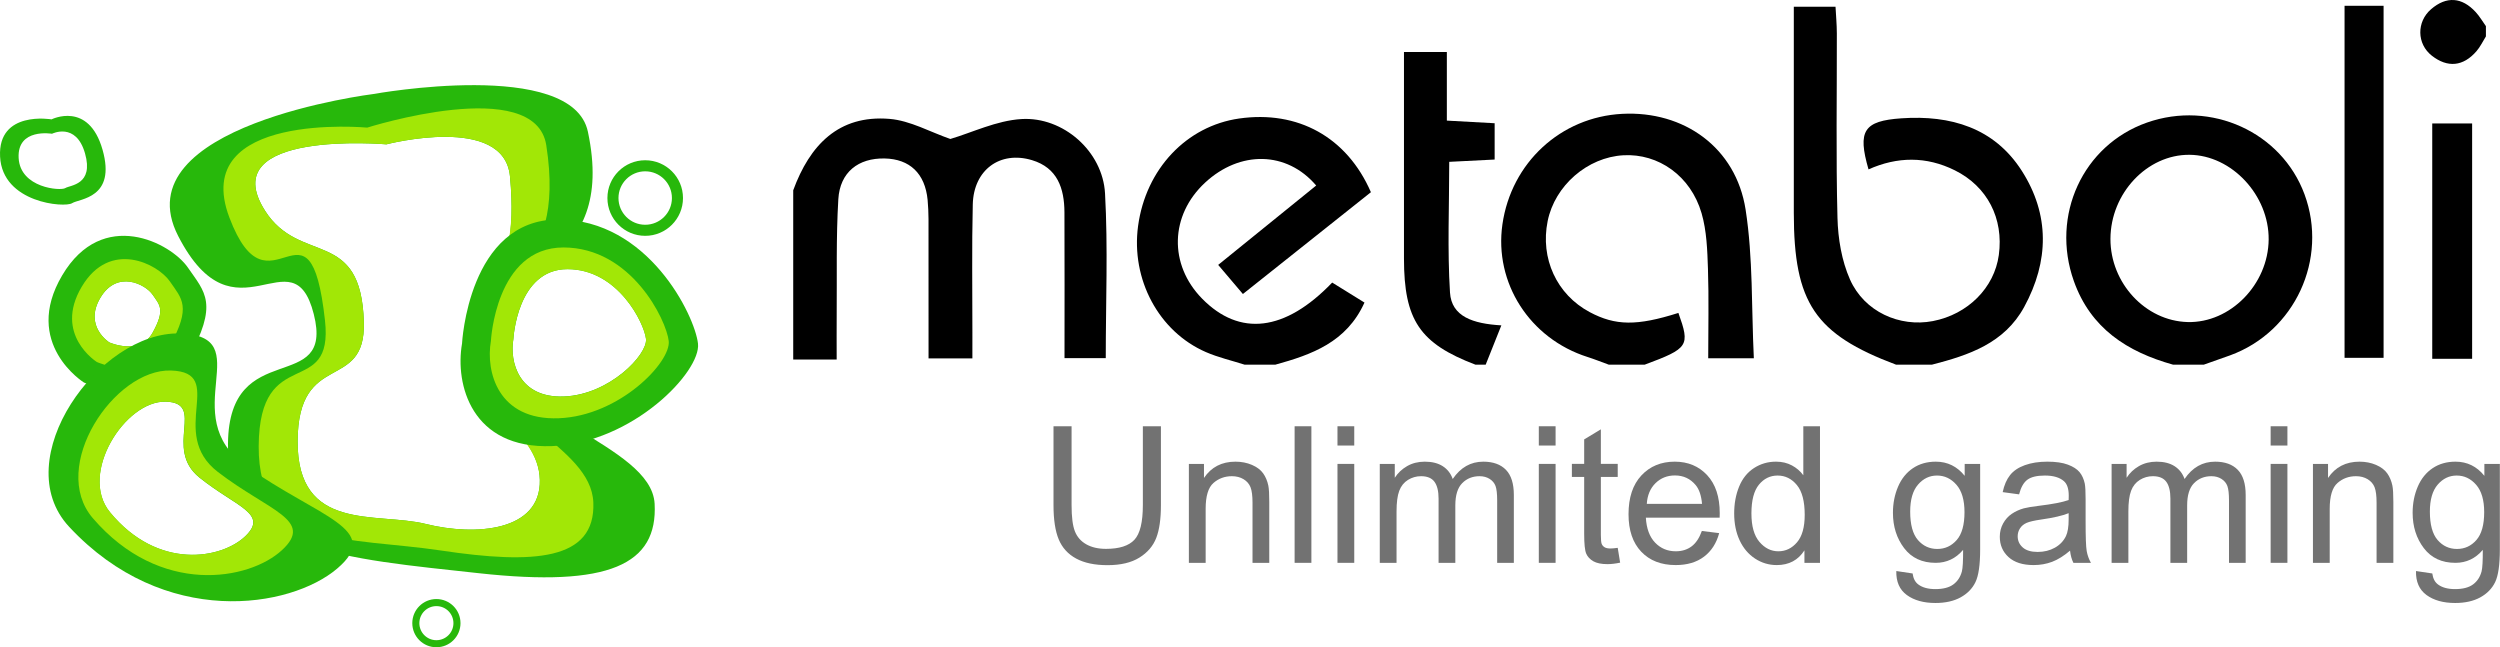 <?xml version="1.0" encoding="UTF-8" standalone="no"?>
<svg width="14103px" height="3652px" viewBox="0 0 14103 3652" version="1.1" xmlns="http://www.w3.org/2000/svg" xmlns:xlink="http://www.w3.org/1999/xlink">
    <!-- Generator: Sketch 3.8.3 (29802) - http://www.bohemiancoding.com/sketch -->
    <title>metaboli</title>
    <desc>Created with Sketch.</desc>
    <defs></defs>
    <g id="Page-1" stroke="none" stroke-width="1" fill="none" fill-rule="evenodd">
        <g id="metaboli" transform="translate(0, -1)">
            <path d="M1005.256,1332.62 C1327.313,1958.038 1651.788,1307.084 1770.017,1772.929 C1888.247,2238.774 1292.069,1894.449 1286.131,2502.79 C1280.193,3111.131 1959.657,3152.81 2699.039,3234.356 C3438.368,3315.903 3711.031,3184.545 3692.903,2843.017 C3674.827,2501.488 2827.83,2356.628 2817.846,1916.739 C2807.81,1476.903 3483.978,1534.91 3316.46,744.087 C3228.182,327.37 2108.049,531.131 2108.049,531.131 C2108.049,531.131 683.251,707.15 1005.256,1332.62 Z M1495.084,1189.85 C1692.343,1499.643 2038.046,1280.802 2052.602,1818.946 C2063.374,2217.484 1681.203,1971.898 1678.996,2489.288 C1676.737,3006.73 2124.012,2887.51 2402.509,2956.867 C2681.005,3026.223 3051.983,2998.743 3045.204,2708.234 C3038.373,2417.724 2661.669,2310.954 2657.886,1936.849 C2654.103,1562.744 2940.006,1669.041 2876.898,996.388 C2843.689,641.986 2179.922,815.272 2179.922,815.272 C2179.922,815.272 1201.979,729.628 1495.084,1189.85 Z" id="Combined-Shape" fill="#27B80B"></path>
            <path d="M2071.687,720.9 C2071.687,720.9 1066.735,627.216 1293.894,1227.834 C1521,1828.451 1746.687,1026.857 1833.283,1808.327 C1883.413,2260.616 1463.514,1932.328 1459.31,2516.5 C1455.106,3100.671 1967.014,3028.32 2488.485,3106.661 C3009.956,3184.95 3359.916,3163.933 3347.147,2835.96 C3334.378,2507.988 2737.03,2368.854 2729.936,1946.462 C2722.895,1524.07 3199.754,1579.766 3081.63,820.311 C3019.362,420.145 2071.687,720.9 2071.687,720.9 Z M1495.084,1189.85 C1692.343,1499.643 2038.046,1280.802 2052.602,1818.946 C2063.374,2217.484 1681.203,1971.898 1678.996,2489.288 C1676.737,3006.73 2124.012,2887.51 2402.509,2956.867 C2681.005,3026.223 3051.983,2998.743 3045.204,2708.234 C3038.373,2417.724 2646.401,2313.413 2642.618,1939.307 C2638.834,1565.202 2940.006,1669.041 2876.898,996.388 C2843.689,641.986 2179.922,815.272 2179.922,815.272 C2179.922,815.272 1201.979,729.628 1495.084,1189.85 Z" id="Combined-Shape" fill="#A2E706"></path>
            <path d="M4474.7,1074.382 C4567.707,821.021 4729.445,647.944 5017.715,671.641 C5135.104,681.309 5247.973,745.989 5360.948,784.976 C5484.748,748.406 5621.421,681.257 5761.72,672.64 C5998.442,658.138 6220.556,855.226 6233.693,1091.879 C6250.665,1398.151 6237.791,1706.052 6237.791,2021.152 L6005.115,2021.152 C6005.115,1744.619 6006.009,1471.554 6004.748,1198.541 C6004.117,1063.874 5965.39,947.386 5821.466,904.354 C5640.968,850.34 5492.42,959.471 5487.638,1153.722 C5481.753,1394.473 5485.746,1635.435 5485.483,1876.344 C5485.431,1923.265 5485.431,1970.238 5485.431,2022.833 L5238.147,2022.833 C5238.147,1795.428 5238.515,1570.492 5237.937,1345.503 C5237.779,1273.257 5239.776,1200.643 5232.893,1128.922 C5218.547,979.28 5131.636,897.943 4990.811,894.948 C4842.63,891.796 4738.273,971.924 4729.182,1124.666 C4716.256,1340.722 4721.826,1557.882 4719.934,1774.621 C4719.251,1854.906 4719.829,1935.244 4719.829,2029.191 L4474.7,2029.191 L4474.7,1074.382 Z" id="Fill-7" fill="#000000"></path>
            <path d="M10695.923,2058.137 C10238.138,1885.901 10119.488,1709.988 10119.226,1202.214 C10119.068,817.81 10119.226,433.407 10119.226,38.915 L10354.529,38.915 C10357.051,88.253 10361.885,139.009 10361.99,189.765 C10362.673,536.443 10356.63,883.331 10365.563,1229.799 C10368.558,1346.917 10389.157,1471.654 10436.186,1577.632 C10517.212,1760.219 10716.942,1848.176 10903.587,1812.341 C11101.056,1774.353 11250.498,1624.658 11275.773,1439.497 C11303.938,1233.267 11210.826,1052.729 11027.491,961.778 C10866.804,882.018 10703.385,883.909 10540.701,956.576 C10477.645,738.786 10513.324,682.985 10727.083,668.378 C11003.898,649.463 11250.025,721.709 11405.458,964.825 C11563.15,1211.514 11559.524,1474.438 11418.962,1732.371 C11306.986,1937.919 11106.416,2004.543 10898.49,2058.137 L10695.923,2058.137 Z" id="Fill-9" fill="#000000"></path>
            <path d="M9075.511,2058.137 C9035.523,2043.635 8996.008,2027.715 8955.547,2014.789 C8629.654,1911.069 8427.981,1597.178 8475.483,1266.421 C8525.402,918.85 8804.476,661.39 9151.073,643.21 C9499.561,624.978 9792.875,833.521 9847.313,1183.403 C9889.718,1456.206 9879.945,1737.1 9893.764,2022.198 L9636.392,2022.198 C9636.392,1852.327 9640.49,1684.662 9634.92,1517.313 C9631.4,1412.28 9627.879,1303.464 9598.926,1203.79 C9537.604,992.988 9355.321,866.097 9158.219,876.868 C8955.284,888.007 8771.267,1047.738 8730.648,1248.136 C8687.981,1458.991 8781.881,1662.489 8967.633,1761.585 C9113.239,1839.243 9234.359,1840.347 9468.191,1766.261 C9534.819,1952.316 9525.992,1965.872 9278.077,2058.137 L9075.511,2058.137 Z" id="Fill-11" fill="#000000"></path>
            <path d="M7021.059,2058.137 C6948.177,2034.86 6872.721,2017.574 6802.886,1987.257 C6536.213,1871.4 6379.362,1576.161 6420.138,1275.669 C6463.699,955.052 6692.591,711.936 6990.793,669.482 C7320.417,622.614 7597.809,773.464 7733.59,1085.253 C7497.708,1272.831 7258.307,1463.247 7011.443,1659.547 C6962.523,1601.907 6919.855,1551.676 6872.038,1495.35 C7060.627,1342.608 7242.7,1195.12 7424.879,1047.58 C7258.464,852.278 6994.313,849.126 6798,1031.397 C6599.689,1215.455 6592.701,1493.564 6781.5,1685.871 C6992.369,1900.666 7248.638,1872.661 7515.206,1595.024 C7570.958,1629.597 7629.915,1666.115 7697.332,1707.834 C7595.76,1932.297 7399.604,2001.391 7194.673,2058.137 L7021.059,2058.137 Z" id="Fill-13" fill="#000000"></path>
            <path d="M11905.474,1348.362 C11904.739,1597.783 12102.944,1811.474 12340.874,1817.727 C12581.012,1824.085 12795.559,1605.717 12797.976,1352.565 C12800.341,1102.304 12589.419,876.317 12351.594,874.268 C12112.35,872.218 11906.263,1091.27 11905.474,1348.362 L11905.474,1348.362 Z M12258.481,2058.111 C12000.373,1985.864 11793.813,1853.614 11698.967,1586.539 C11567.496,1216.427 11749.674,819.728 12111.509,692.469 C12473.291,565.263 12870.385,746.01 13000.175,1096.997 C13135.114,1462.012 12945.894,1872.214 12580.907,2005.41 C12531.46,2023.485 12481.699,2040.561 12432.095,2058.111 L12258.481,2058.111 Z" id="Fill-15" fill="#000000"></path>
            <path d="M8323.177,2058.137 C8008.896,1938.392 7920.198,1806.667 7920.093,1458.728 C7919.988,1074.009 7920.093,689.29 7920.093,294.378 L8161.964,294.378 L8161.964,681.356 C8263.116,686.926 8343.302,691.34 8431.58,696.226 L8431.58,900.986 C8344.405,905.399 8264.167,909.498 8175.416,913.964 C8175.416,1163.91 8164.486,1408.497 8179.725,1651.455 C8188.237,1787.121 8309.672,1827.159 8469.414,1836.459 C8435.311,1922.051 8408.197,1990.094 8381.03,2058.137 L8323.177,2058.137 Z" id="Fill-17" fill="#000000"></path>
            <path d="M14023.549,206.364 C14006.051,234.264 13991.758,264.949 13970.477,289.644 C13895.493,376.445 13807.32,384.484 13718.622,315.285 C13633.129,248.608 13631.71,123.819 13714.313,52.781 C13801.015,-21.777 13888.032,-15.42 13965.958,69.227 C13987.975,93.081 14004.527,121.927 14023.549,148.514 L14023.549,206.364 Z" id="Fill-19" fill="#000000"></path>
            <polygon id="Fill-21" fill="#000000" points="13226.104 2019.576 13446.273 2019.576 13446.273 33.666 13226.104 33.666"></polygon>
            <polygon id="Fill-23" fill="#000000" points="13720.776 2025.04 13945.78 2025.04 13945.78 697.44 13720.776 697.44"></polygon>
            <path d="M6447.079,2405.634 L6549.019,2405.634 L6549.019,2850.777 C6549.019,2928.173 6540.243,2989.701 6522.746,3035.203 C6505.195,3080.81 6473.615,3117.853 6427.899,3146.384 C6382.184,3174.967 6322.176,3189.206 6247.875,3189.206 C6175.676,3189.206 6116.666,3176.806 6070.741,3151.901 C6024.868,3126.995 5992.079,3091.056 5972.479,3043.872 C5952.827,2996.794 5943.053,2932.377 5943.053,2850.777 L5943.053,2405.634 L6044.993,2405.634 L6044.993,2850.252 C6044.993,2917.139 6051.194,2966.477 6063.647,2998.16 C6076.101,3029.896 6097.487,3054.328 6127.754,3071.51 C6158.073,3088.639 6195.118,3097.256 6238.942,3097.256 C6313.926,3097.256 6367.366,3080.285 6399.209,3046.237 C6431.104,3012.294 6447.079,2946.931 6447.079,2850.252 L6447.079,2405.634 Z" id="Fill-24" fill="#727272"></path>
            <path d="M6706.684,3176.076 L6706.684,2617.965 L6791.862,2617.965 L6791.862,2697.305 C6832.848,2636.04 6892.016,2605.355 6969.469,2605.355 C7003.152,2605.355 7034.049,2611.397 7062.266,2623.43 C7090.431,2635.567 7111.555,2651.435 7125.585,2671.034 C7139.562,2690.685 7149.388,2713.961 7155.011,2740.916 C7158.479,2758.465 7160.213,2789.097 7160.213,2832.918 L7160.213,3176.076 L7065.682,3176.076 L7065.682,2836.596 C7065.682,2798.082 7062.004,2769.236 7054.647,2750.163 C7047.238,2731.038 7034.207,2715.8 7015.447,2704.398 C6996.741,2693.049 6974.724,2687.322 6949.502,2687.322 C6909.199,2687.322 6874.413,2700.09 6845.197,2725.678 C6815.929,2751.267 6801.321,2799.816 6801.321,2871.274 L6801.321,3176.076 L6706.684,3176.076 Z" id="Fill-25" fill="#727272"></path>
            <polygon id="Fill-26" fill="#727272" points="7303.171 3176.044 7397.807 3176.044 7397.807 2405.608 7303.171 2405.608"></polygon>
            <path d="M7544.99,3176.044 L7639.626,3176.044 L7639.626,2617.934 L7544.99,2617.934 L7544.99,3176.044 L7544.99,3176.044 Z M7544.99,2514.372 L7639.626,2514.372 L7639.626,2405.608 L7544.99,2405.608 L7544.99,2514.372 L7544.99,2514.372 Z" id="Fill-27" fill="#727272"></path>
            <path d="M7783.603,3176.076 L7783.603,2617.965 L7868.203,2617.965 L7868.203,2696.254 C7885.701,2668.932 7909.032,2646.969 7938.09,2630.26 C7967.201,2613.657 8000.305,2605.355 8037.455,2605.355 C8078.757,2605.355 8112.702,2613.92 8139.185,2631.101 C8165.616,2648.23 8184.27,2672.242 8195.095,2703.085 C8239.286,2637.932 8296.72,2605.355 8367.5,2605.355 C8422.884,2605.355 8465.446,2620.698 8495.24,2651.33 C8524.981,2682.015 8539.905,2729.199 8539.905,2792.933 L8539.905,3176.076 L8445.846,3176.076 L8445.846,2824.511 C8445.846,2786.68 8442.746,2759.411 8436.651,2742.755 C8430.503,2726.151 8419.363,2712.753 8403.231,2702.559 C8387.099,2692.419 8368.183,2687.322 8346.481,2687.322 C8307.229,2687.322 8274.65,2700.353 8248.745,2726.466 C8222.787,2752.58 8209.808,2794.352 8209.808,2851.834 L8209.808,3176.076 L8115.277,3176.076 L8115.277,2813.477 C8115.277,2771.443 8107.5,2739.865 8092.104,2718.848 C8076.655,2697.83 8051.485,2687.322 8016.437,2687.322 C7989.796,2687.322 7965.151,2694.31 7942.556,2708.339 C7920.014,2722.368 7903.567,2742.86 7893.425,2769.867 C7883.231,2796.821 7878.187,2835.703 7878.187,2886.512 L7878.187,3176.076 L7783.603,3176.076 Z" id="Fill-28" fill="#727272"></path>
            <path d="M8680.729,3176.044 L8775.365,3176.044 L8775.365,2617.934 L8680.729,2617.934 L8680.729,3176.044 Z M8680.729,2514.372 L8775.365,2514.372 L8775.365,2405.608 L8680.729,2405.608 L8680.729,2514.372 Z" id="Fill-29" fill="#727272"></path>
            <path d="M9125.898,3091.461 L9139.56,3175.056 C9112.919,3180.626 9089.115,3183.411 9068.044,3183.411 C9033.731,3183.411 9007.09,3177.946 8988.173,3167.122 C8969.309,3156.246 8955.962,3142.007 8948.238,3124.3 C8940.566,3106.593 8936.678,3069.393 8936.678,3012.646 L8936.678,2691.557 L8867.316,2691.557 L8867.316,2617.944 L8936.678,2617.944 L8936.678,2479.704 L9030.736,2422.958 L9030.736,2617.944 L9125.898,2617.944 L9125.898,2691.557 L9030.736,2691.557 L9030.736,3017.901 C9030.736,3044.855 9032.417,3062.194 9035.728,3069.918 C9039.091,3077.589 9044.503,3083.789 9052.07,3088.308 C9059.584,3092.827 9070.356,3095.139 9084.386,3095.139 C9094.895,3095.139 9108.715,3093.93 9125.898,3091.461" id="Fill-30" fill="#727272"></path>
            <path d="M9289.9,2843.421 L9601.553,2843.421 C9597.35,2796.448 9585.422,2761.297 9565.822,2737.758 C9535.66,2701.346 9496.618,2683.113 9448.643,2683.113 C9405.135,2683.113 9368.615,2697.668 9339.031,2726.724 C9309.395,2755.833 9293.053,2794.714 9289.9,2843.421 M9600.503,2996.321 L9698.239,3008.459 C9682.843,3065.573 9654.31,3109.814 9612.588,3141.392 C9570.919,3172.918 9517.637,3188.681 9452.847,3188.681 C9371.19,3188.681 9306.4,3163.565 9258.583,3113.282 C9210.765,3062.998 9186.857,2992.486 9186.857,2901.744 C9186.857,2807.85 9211.028,2734.973 9259.423,2683.113 C9307.766,2631.253 9370.454,2605.35 9447.54,2605.35 C9522.208,2605.35 9583.162,2630.728 9630.454,2681.537 C9677.746,2732.346 9701.392,2803.804 9701.392,2895.964 C9701.392,2901.534 9701.234,2909.993 9700.866,2921.185 L9284.593,2921.185 C9288.114,2982.502 9305.454,3029.423 9336.667,3062 C9367.827,3094.576 9406.764,3110.917 9453.32,3110.917 C9488.053,3110.917 9517.637,3101.775 9542.176,3083.542 C9566.715,3065.362 9586.157,3036.306 9600.503,2996.321" id="Fill-31" fill="#727272"></path>
            <path d="M9880.123,2897.556 C9880.123,2969.015 9895.152,3022.451 9925.313,3057.865 C9955.475,3093.226 9990.996,3110.933 10032.035,3110.933 C10073.337,3110.933 10108.49,3094.014 10137.391,3060.229 C10166.291,3026.391 10180.742,2974.794 10180.742,2905.385 C10180.742,2829.04 10166.029,2772.977 10136.603,2737.248 C10107.124,2701.519 10070.919,2683.654 10027.831,2683.654 C9985.742,2683.654 9950.641,2700.836 9922.423,2735.146 C9894.258,2769.457 9880.123,2823.629 9880.123,2897.556 L9880.123,2897.556 L9880.123,2897.556 Z M10179.165,3176.086 L10179.165,3105.679 C10143.801,3161.006 10091.728,3188.696 10023.102,3188.696 C9978.543,3188.696 9937.662,3176.454 9900.354,3151.916 C9863.046,3127.379 9834.145,3093.121 9813.599,3049.195 C9793.159,3005.217 9782.86,2954.67 9782.86,2897.556 C9782.86,2841.808 9792.16,2791.315 9810.762,2745.918 C9829.311,2700.573 9857.16,2665.79 9894.311,2641.62 C9931.461,2617.45 9972.973,2605.313 10018.898,2605.313 C10052.476,2605.313 10082.48,2612.406 10108.753,2626.645 C10135.026,2640.779 10156.413,2659.327 10172.86,2682.026 L10172.86,2405.65 L10266.918,2405.65 L10266.918,3176.086 L10179.165,3176.086 L10179.165,3176.086 Z" id="Fill-32" fill="#727272"></path>
            <path d="M10775.725,2887.037 C10775.725,2960.282 10790.228,3013.666 10819.339,3047.346 C10848.45,3080.92 10884.864,3097.787 10928.636,3097.787 C10972.091,3097.787 11008.559,3081.026 11037.985,3047.608 C11067.411,3014.138 11082.124,2961.648 11082.124,2890.19 C11082.124,2821.884 11066.99,2770.34 11036.671,2735.661 C11006.352,2700.983 10969.832,2683.644 10927.112,2683.644 C10885.022,2683.644 10849.29,2700.72 10819.864,2734.873 C10790.438,2769.026 10775.725,2819.782 10775.725,2887.037 M10697.431,3222.313 L10789.387,3236.027 C10793.223,3264.4 10803.89,3284.997 10821.441,3297.975 C10844.876,3315.524 10876.982,3324.246 10917.601,3324.246 C10961.424,3324.246 10995.264,3315.524 11019.068,3297.975 C11042.871,3280.478 11059.003,3255.941 11067.411,3224.415 C11072.35,3205.184 11074.557,3164.674 11074.242,3102.988 C11032.94,3151.696 10981.392,3176.076 10919.703,3176.076 C10842.985,3176.076 10783.555,3148.438 10741.57,3093.058 C10699.533,3037.678 10678.462,2971.316 10678.462,2893.868 C10678.462,2840.589 10688.13,2791.462 10707.362,2746.433 C10726.647,2701.456 10754.602,2666.673 10791.227,2642.135 C10827.799,2617.598 10870.887,2605.355 10920.228,2605.355 C10986.121,2605.355 11040.402,2631.994 11083.175,2685.22 L11083.175,2617.965 L11170.454,2617.965 L11170.454,3100.414 C11170.454,3187.267 11161.574,3248.9 11143.866,3285.102 C11126.21,3321.409 11098.15,3350.045 11059.791,3371.062 C11021.433,3392.079 10974.193,3402.588 10918.126,3402.588 C10851.55,3402.588 10797.795,3387.561 10756.809,3357.664 C10715.77,3327.714 10695.96,3282.58 10697.431,3222.313" id="Fill-33" fill="#727272"></path>
            <path d="M11669.683,2895.964 C11635.37,2909.993 11583.822,2921.868 11515.196,2931.693 C11476.259,2937.316 11448.777,2943.621 11432.646,2950.609 C11416.566,2957.65 11404.06,2967.843 11395.285,2981.346 C11386.562,2994.85 11382.148,3009.825 11382.148,3026.271 C11382.148,3051.544 11391.712,3072.508 11410.839,3089.375 C11429.966,3106.188 11457.868,3114.595 11494.65,3114.595 C11531.065,3114.595 11563.486,3106.609 11591.914,3090.688 C11620.289,3074.715 11641.097,3052.91 11654.444,3025.22 C11664.586,3003.887 11669.683,2972.362 11669.683,2930.643 L11669.683,2895.964 L11669.683,2895.964 Z M11677.565,3107.239 C11642.516,3137.031 11608.781,3157.996 11576.413,3170.291 C11543.939,3182.533 11509.206,3188.681 11472.055,3188.681 C11410.734,3188.681 11363.599,3173.706 11330.705,3143.756 C11297.759,3113.807 11281.259,3075.503 11281.259,3028.898 C11281.259,3001.628 11287.512,2976.618 11299.966,2954.024 C11312.367,2931.431 11328.656,2913.303 11348.834,2899.642 C11368.959,2885.981 11391.659,2875.63 11416.829,2868.589 C11435.43,2863.756 11463.438,2859.027 11500.956,2854.455 C11577.359,2845.313 11633.583,2834.489 11669.683,2821.879 C11670.05,2808.901 11670.208,2800.704 11670.208,2797.131 C11670.208,2758.617 11661.275,2731.453 11643.409,2715.69 C11619.238,2694.305 11583.296,2683.639 11535.637,2683.639 C11491.182,2683.639 11458.341,2691.415 11437.112,2707.02 C11415.936,2722.625 11400.224,2750.21 11390.083,2789.775 L11297.549,2777.165 C11305.956,2737.6 11319.828,2705.654 11339.113,2681.274 C11358.345,2656.894 11386.194,2638.189 11422.662,2625.053 C11459.076,2611.918 11501.324,2605.35 11549.299,2605.35 C11596.958,2605.35 11635.738,2610.919 11665.479,2622.163 C11695.22,2633.355 11717.132,2647.489 11731.162,2664.46 C11745.192,2681.432 11754.966,2702.922 11760.588,2728.825 C11763.741,2744.956 11765.317,2774.065 11765.317,2816.047 L11765.317,2942.202 C11765.317,3030.159 11767.314,3085.749 11771.413,3109.078 C11775.406,3132.355 11783.393,3154.738 11795.321,3176.07 L11696.481,3176.07 C11686.655,3156.472 11680.35,3133.511 11677.565,3107.239 L11677.565,3107.239 L11677.565,3107.239 Z" id="Fill-34" fill="#727272"></path>
            <path d="M11911.99,3176.076 L11911.99,2617.965 L11996.59,2617.965 L11996.59,2696.254 C12014.088,2668.932 12037.418,2646.969 12066.477,2630.26 C12095.587,2613.657 12128.692,2605.355 12165.842,2605.355 C12207.144,2605.355 12241.089,2613.92 12267.572,2631.101 C12294.003,2648.23 12312.657,2672.242 12323.481,2703.085 C12367.673,2637.932 12425.106,2605.355 12495.887,2605.355 C12551.271,2605.355 12593.833,2620.698 12623.627,2651.33 C12653.368,2682.015 12668.291,2729.199 12668.291,2792.933 L12668.291,3176.076 L12574.233,3176.076 L12574.233,2824.511 C12574.233,2786.68 12571.133,2759.411 12565.038,2742.755 C12558.89,2726.151 12547.75,2712.753 12531.618,2702.559 C12515.486,2692.419 12496.57,2687.322 12474.868,2687.322 C12435.616,2687.322 12403.037,2700.353 12377.131,2726.466 C12351.174,2752.58 12338.194,2794.352 12338.194,2851.834 L12338.194,3176.076 L12243.663,3176.076 L12243.663,2813.477 C12243.663,2771.443 12235.887,2739.865 12220.49,2718.848 C12205.042,2697.83 12179.872,2687.322 12144.824,2687.322 C12118.183,2687.322 12093.538,2694.31 12070.943,2708.339 C12048.401,2722.368 12031.954,2742.86 12021.812,2769.867 C12011.618,2796.821 12006.574,2835.703 12006.574,2886.512 L12006.574,3176.076 L11911.99,3176.076 Z" id="Fill-35" fill="#727272"></path>
            <path d="M12809.147,3176.044 L12903.784,3176.044 L12903.784,2617.934 L12809.147,2617.934 L12809.147,3176.044 L12809.147,3176.044 Z M12809.147,2514.372 L12903.784,2514.372 L12903.784,2405.608 L12809.147,2405.608 L12809.147,2514.372 L12809.147,2514.372 Z" id="Fill-36" fill="#727272"></path>
            <path d="M13047.793,3176.076 L13047.793,2617.965 L13132.918,2617.965 L13132.918,2697.305 C13173.904,2636.04 13233.124,2605.355 13310.577,2605.355 C13344.207,2605.355 13375.104,2611.397 13403.374,2623.43 C13431.539,2635.567 13452.663,2651.435 13466.693,2671.034 C13480.67,2690.685 13490.496,2713.961 13496.067,2740.916 C13499.587,2758.465 13501.374,2789.097 13501.374,2832.918 L13501.374,3176.076 L13406.737,3176.076 L13406.737,2836.596 C13406.737,2798.082 13403.059,2769.236 13395.703,2750.163 C13388.346,2731.038 13375.262,2715.8 13356.556,2704.398 C13337.849,2693.049 13315.832,2687.322 13290.61,2687.322 C13250.307,2687.322 13215.521,2700.09 13186.305,2725.678 C13156.984,2751.267 13142.376,2799.816 13142.376,2871.274 L13142.376,3176.076 L13047.793,3176.076 Z" id="Fill-37" fill="#727272"></path>
            <path d="M13707.398,2887.037 C13707.398,2960.282 13721.901,3013.666 13751.011,3047.346 C13780.122,3080.92 13816.537,3097.787 13860.308,3097.787 C13903.764,3097.787 13940.231,3081.026 13969.657,3047.608 C13999.083,3014.138 14013.796,2961.648 14013.796,2890.19 C14013.796,2821.884 13998.663,2770.34 13968.344,2735.661 C13938.024,2700.983 13901.504,2683.644 13858.784,2683.644 C13816.694,2683.644 13780.963,2700.72 13751.537,2734.873 C13722.111,2769.026 13707.398,2819.782 13707.398,2887.037 M13629.104,3222.313 L13721.06,3236.027 C13724.896,3264.4 13735.563,3284.997 13753.113,3297.975 C13776.549,3315.524 13808.655,3324.246 13849.273,3324.246 C13893.097,3324.246 13926.937,3315.524 13950.741,3297.975 C13974.544,3280.478 13990.676,3255.941 13999.083,3224.415 C14004.023,3205.184 14006.23,3164.674 14005.914,3102.988 C13964.613,3151.696 13913.065,3176.076 13851.375,3176.076 C13774.657,3176.076 13715.227,3148.438 13673.243,3093.058 C13631.206,3037.678 13610.134,2971.316 13610.134,2893.868 C13610.134,2840.589 13619.803,2791.462 13639.035,2746.433 C13658.319,2701.456 13686.274,2666.673 13722.899,2642.135 C13759.471,2617.598 13802.559,2605.355 13851.901,2605.355 C13917.794,2605.355 13972.074,2631.994 14014.847,2685.22 L14014.847,2617.965 L14102.127,2617.965 L14102.127,3100.414 C14102.127,3187.267 14093.247,3248.9 14075.538,3285.102 C14057.883,3321.409 14029.823,3350.045 13991.464,3371.062 C13953.105,3392.079 13905.866,3402.588 13849.799,3402.588 C13783.222,3402.588 13729.467,3387.561 13688.481,3357.664 C13647.442,3327.714 13627.632,3282.58 13629.104,3222.313" id="Fill-38" fill="#727272"></path>
            <path d="M2606.367,1939.554 C2606.367,1939.554 2641.415,1239 3149.329,1239 C3657.296,1239 3920.028,1781.925 3937.526,1939.554 C3955.077,2097.182 3569.701,2500.029 3114.333,2517.525 C2658.913,2535.022 2566.431,2168.536 2606.367,1939.554 Z M2896.287,1912.831 C2896.287,1912.831 2915.992,1519.232 3201.371,1519.232 C3486.751,1519.232 3634.354,1824.243 3644.233,1912.831 C3654.059,2001.418 3437.568,2227.72 3181.666,2237.545 C2925.818,2247.424 2873.849,2041.456 2896.287,1912.831 Z" id="Combined-Shape" fill="#27B80B"></path>
            <path d="M2769.309,1924.898 C2769.309,1924.898 2795.687,1397 3178.488,1397 C3561.236,1397 3759.231,1806.099 3772.421,1924.898 C3785.61,2043.697 3495.238,2347.238 3152.057,2360.426 C2808.929,2373.614 2739.199,2097.449 2769.309,1924.898 Z M2896.145,1913.207 C2896.145,1913.207 2915.85,1519.609 3201.23,1519.609 C3486.61,1519.609 3634.213,1824.62 3644.092,1913.207 C3653.918,2001.795 3437.426,2228.097 3181.525,2237.922 C2925.676,2247.8 2873.708,2041.832 2896.145,1913.207 Z" id="Combined-Shape" fill="#A2E706"></path>
            <path d="M473.333,2158.725 C473.333,2158.725 884.93,2342.625 1060.12,2027.368 C1235.257,1712.111 1156.437,1650.793 1060.12,1510.714 C963.75,1370.582 578.426,1169.185 350.742,1554.482 C123.006,1939.779 473.333,2158.725 473.333,2158.725 Z M616.754,1932.67 C616.754,1932.67 787.95,2009.172 860.779,1878.025 C933.661,1746.931 900.872,1721.395 860.779,1663.125 C820.739,1604.855 660.472,1521.102 565.784,1681.357 C471.042,1841.613 616.754,1932.67 616.754,1932.67 Z" id="Combined-Shape" fill="#27B80B"></path>
            <path d="M546.583,2043.273 C546.583,2043.273 835.431,2172.318 958.337,1951.112 C1081.243,1729.907 1025.912,1686.874 958.337,1588.567 C890.71,1490.259 620.306,1348.919 460.565,1619.304 C300.771,1889.637 546.583,2043.273 546.583,2043.273 Z M616.754,1932.67 C616.754,1932.67 787.95,2009.172 860.779,1878.025 C933.661,1746.931 900.872,1721.395 860.779,1663.125 C820.739,1604.855 660.472,1521.102 565.784,1681.357 C471.042,1841.613 616.754,1932.67 616.754,1932.67 Z" id="Combined-Shape" fill="#A2E706"></path>
            <path d="M389.728,2972.441 C37.194,2593.396 560.714,1869.041 1014.348,1882.176 C1468.034,1895.312 981.979,2341.926 1389.215,2630.912 C1796.45,2919.898 2164.275,2985.576 1901.543,3208.883 C1638.81,3432.191 927.226,3550.412 389.728,2972.441 Z M619.955,2890.495 C441.823,2673.703 706.342,2259.402 935.602,2266.916 C1164.862,2274.43 919.207,2529.893 1125.032,2695.14 C1330.804,2860.44 1516.661,2898.008 1383.928,3025.74 C1251.143,3153.472 891.568,3221.094 619.955,2890.495 Z" id="Combined-Shape" fill="#27B80B"></path>
            <path d="M523.64,2924.149 C274.937,2634.533 644.286,2081.099 964.347,2091.135 C1284.407,2101.17 941.489,2442.384 1228.813,2663.221 C1516.137,2884.006 1775.612,2934.185 1590.28,3104.791 C1404.896,3275.398 902.867,3365.719 523.64,2924.149 Z M620.688,2890.275 C442.555,2673.483 707.074,2259.182 936.334,2266.696 C1165.595,2274.21 919.94,2529.673 1125.764,2694.92 C1331.536,2860.22 1517.393,2897.788 1384.661,3025.52 C1251.876,3153.252 892.3,3220.874 620.688,2890.275 Z" id="Combined-Shape" fill="#A2E706"></path>
            <path d="M290.85,674.389 C290.85,674.389 -12.711,621.846 0.426,884.561 C13.562,1147.275 366.096,1173.546 406.557,1147.275 C447.071,1121.004 657.046,1121.004 578.332,845.154 C499.617,569.304 290.85,674.389 290.85,674.389 Z M293.335,755.573 C293.335,755.573 96.601,721.525 105.114,891.764 C113.626,1062.003 342.099,1079.027 368.319,1062.003 C394.54,1044.979 530.635,1044.979 479.613,866.228 C428.59,687.478 293.335,755.573 293.335,755.573 Z" id="Combined-Shape" fill="#27B80B"></path>
            <path d="M3852.896,1118.187 C3852.896,1235.936 3757.472,1331.354 3639.715,1331.354 C3521.959,1331.354 3426.534,1235.936 3426.534,1118.187 C3426.534,1000.439 3521.959,905.021 3639.715,905.021 C3757.472,905.021 3852.896,1000.439 3852.896,1118.187 Z M3790.455,1118.187 C3790.455,1201.415 3722.986,1268.933 3639.699,1268.933 C3556.466,1268.933 3488.944,1201.415 3488.944,1118.187 C3488.944,1034.959 3556.466,967.442 3639.699,967.442 C3722.986,967.442 3790.455,1034.959 3790.455,1118.187 Z" id="Combined-Shape" fill="#27B80B"></path>
            <path d="M2597.766,3516.333 C2597.766,3591.416 2536.865,3652.313 2461.776,3652.313 C2386.687,3652.313 2325.838,3591.416 2325.838,3516.333 C2325.838,3441.249 2386.687,3380.352 2461.776,3380.352 C2536.865,3380.352 2597.766,3441.249 2597.766,3516.333 Z M2557.941,3516.333 C2557.941,3569.453 2514.906,3612.486 2461.781,3612.486 C2408.709,3612.486 2365.674,3569.453 2365.674,3516.333 C2365.674,3463.212 2408.709,3420.179 2461.781,3420.179 C2514.906,3420.179 2557.941,3463.212 2557.941,3516.333 Z" id="Combined-Shape" fill="#27B80B"></path>
        </g>
    </g>
</svg>